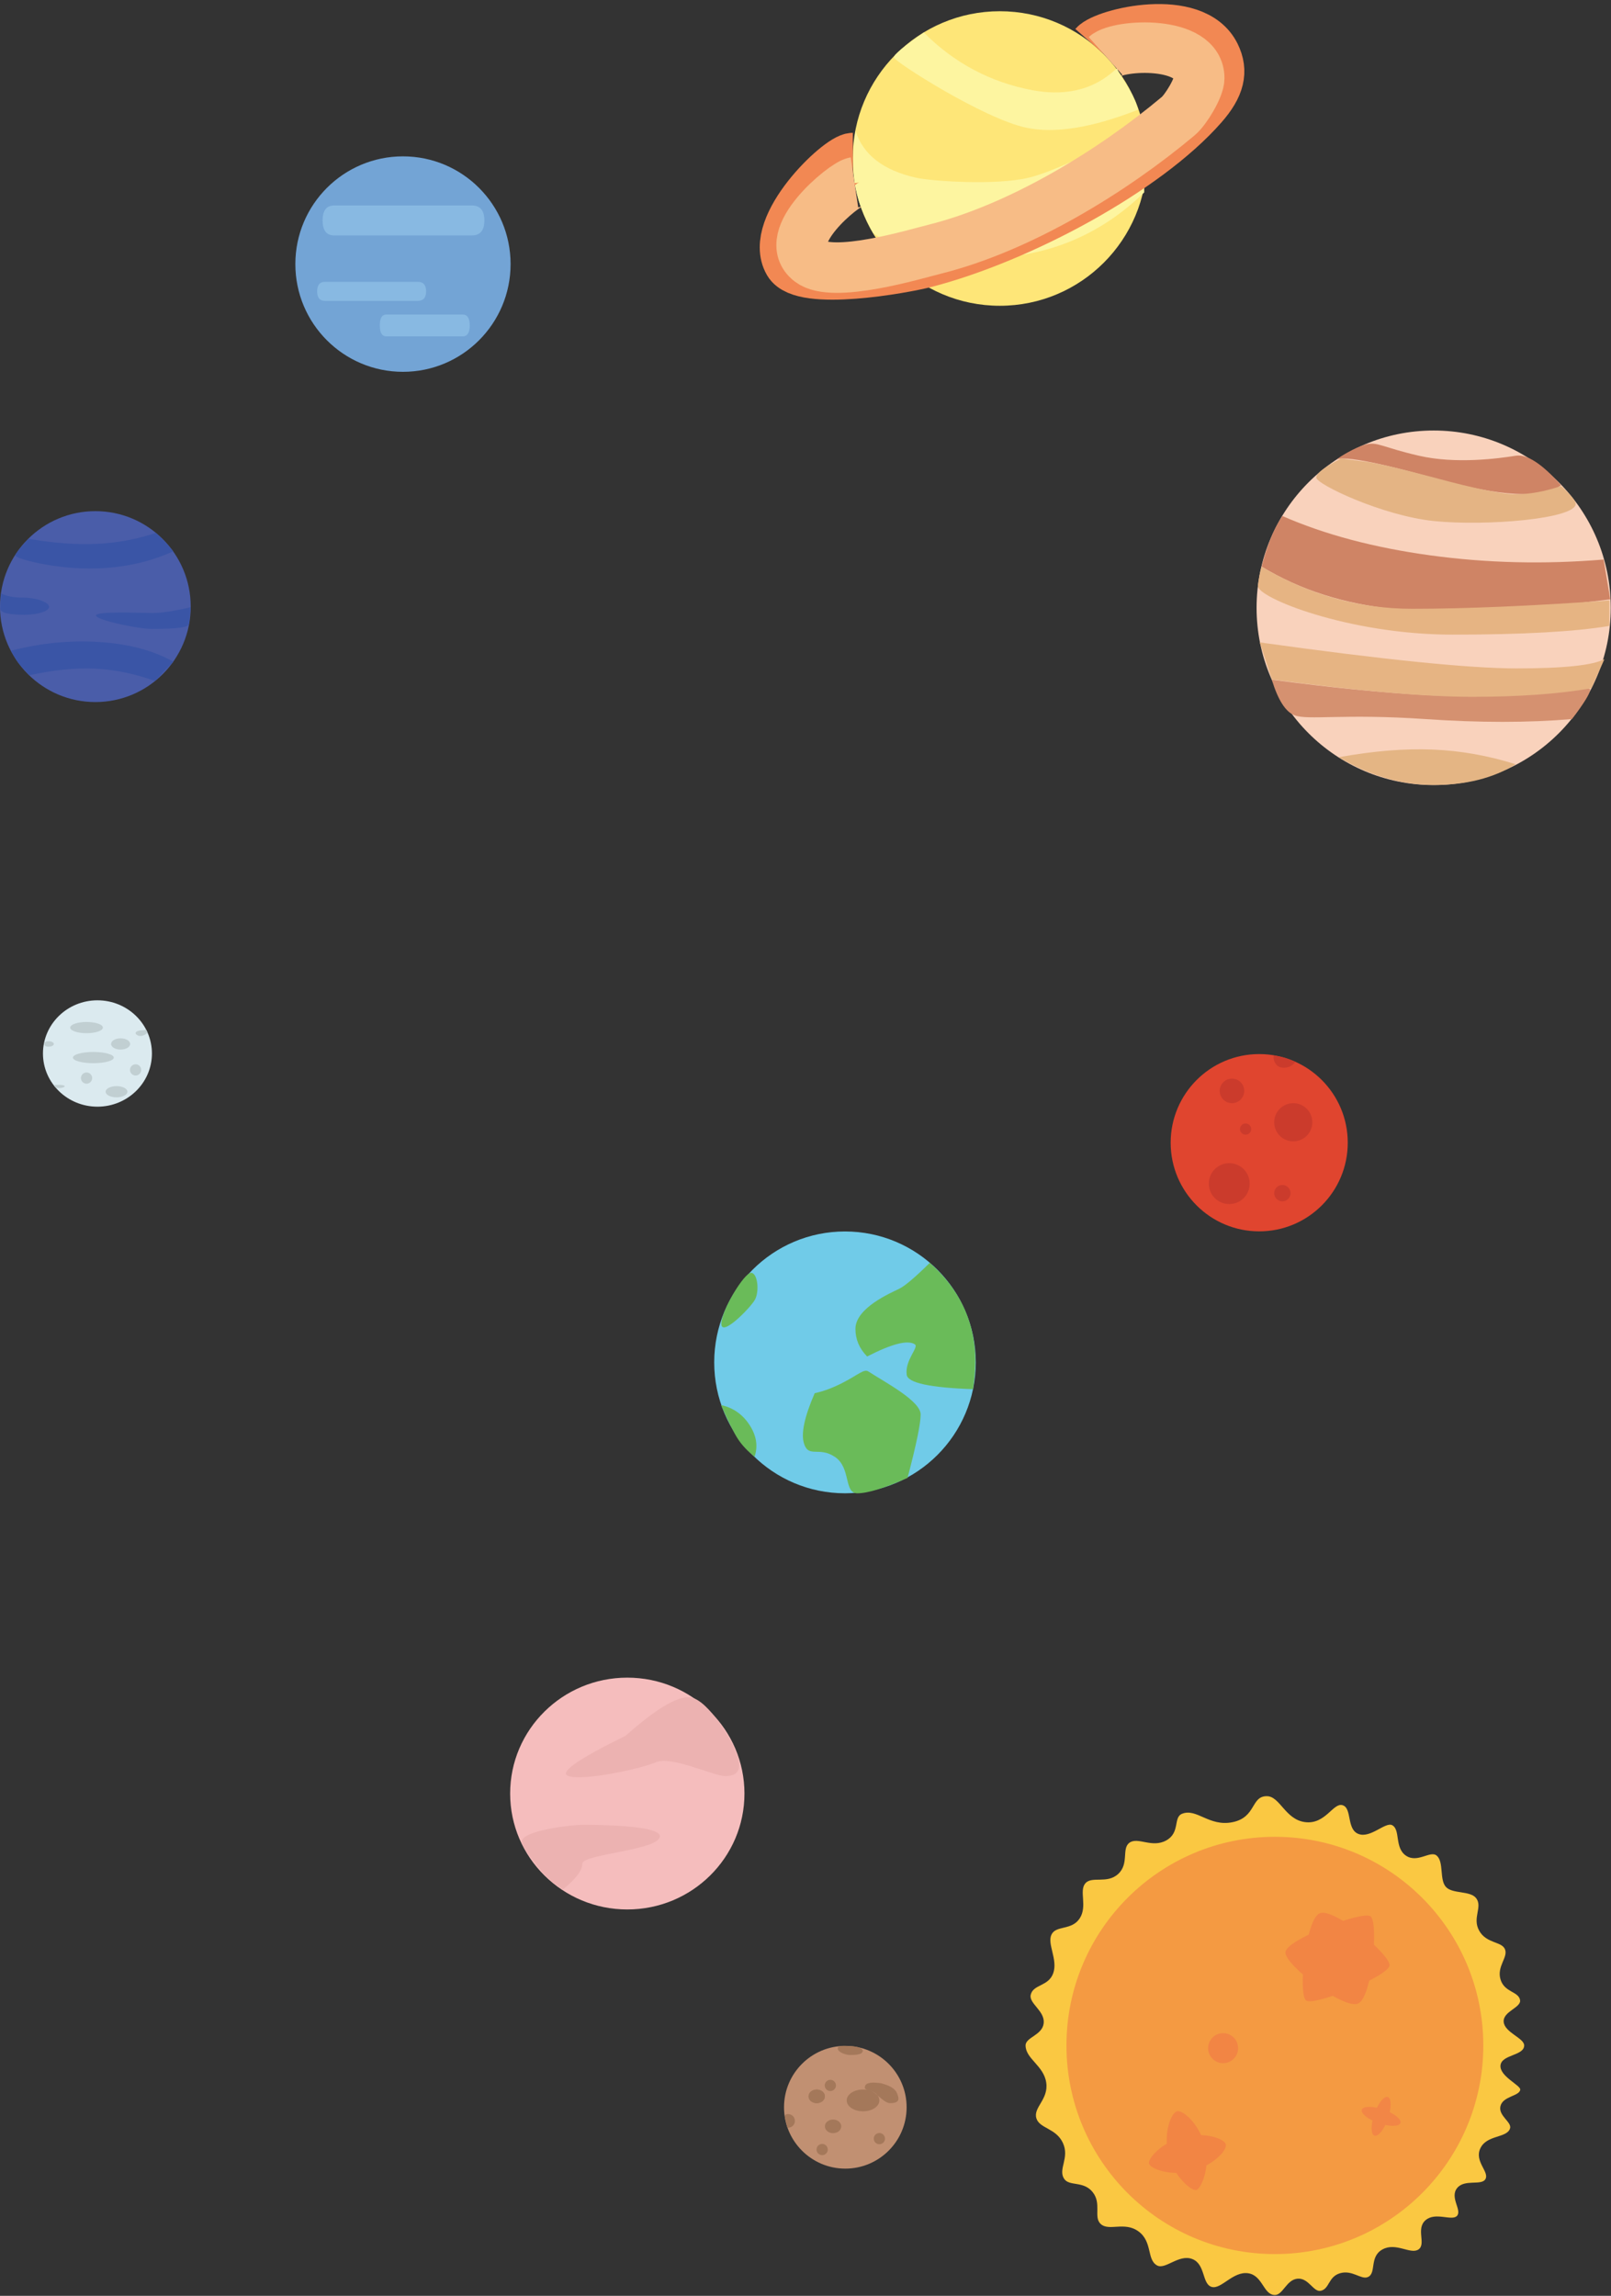 <?xml version="1.0" encoding="UTF-8"?>
<svg width="287px" height="409px" viewBox="0 0 287 409" version="1.1" xmlns="http://www.w3.org/2000/svg" xmlns:xlink="http://www.w3.org/1999/xlink">
    <rect x="0" y="0" width="287" height="409" fill="#333333" stroke="none"/>
    <!-- Generator: Sketch 44.1 (41455) - http://www.bohemiancoding.com/sketch -->
    <title>Group 5</title>
    <desc>Created with Sketch.</desc>
    <defs></defs>
    <g id="Page-2" stroke="none" stroke-width="1" fill="none" fill-rule="evenodd">
        <g id="Group-5" transform="translate(0, 2)">
            <g id="Group-2">
                <g id="Saturn" transform="translate(132.977, 0)">
                    <ellipse id="Oval-46" fill="#FEE678" cx="45.14" cy="26.237" rx="26.21" ry="26.237"></ellipse>
                    <path d="M45.125,43.873 C55.063,43.172 63.642,39.306 70.865,32.274 L70.865,20.25 C61.026,25.587 54.163,28.724 50.278,29.66 C44.451,31.063 33.043,30.293 30.219,29.66 C24.376,28.349 20.783,25.565 19.438,21.307 C18.925,24.502 18.869,27.56 19.27,30.484 C19.67,33.408 20.78,36.433 22.597,39.56 C27.679,43.135 35.188,44.573 45.125,43.873 Z" id="Oval-48" fill="#FDF5A0"></path>
                    <path d="M49.82,20.745 C54.909,21.838 61.556,20.773 69.761,17.551 C69.62,16.704 69.133,15.539 68.298,14.057 C67.046,11.835 66.116,10.795 66.116,10.327 C66.116,9.297 62.057,16.173 50.892,14.057 C43.448,12.647 37.016,9.223 31.595,3.785 C28.042,6.256 26.265,7.731 26.265,8.211 C26.265,8.931 42.185,19.105 49.82,20.745 Z" id="Oval-47" fill="#FDF5A0"></path>
                    <path d="M18.959,26.162 C16.538,26.162 3.818,38.294 7.553,44.757 C10.001,48.992 27.888,45.793 31.868,44.757 C48.867,40.333 71.219,28.3 81.26,16.819 C84.28,13.366 84.906,10.71 83.464,7.781 C79.704,0.144 63.911,3.92 61.965,6.128" id="Path-2" stroke="#F28853" stroke-width="9"></path>
                    <path d="M19.245,30.49 C17.498,30.75 5.71,40.304 11.341,44.578 C15.439,47.688 29.957,43.292 33.526,42.401 C48.772,38.597 65.207,28.519 76.94,18.677 C78.258,17.571 80.648,13.653 80.663,11.951 C80.719,5.111 66.315,5.866 63.963,7.958" id="Path-2" stroke="#F7BC86" stroke-width="9"></path>
                </g>
                <g id="Pluto" transform="translate(7.653, 176.207)">
                    <ellipse id="Oval-29" fill="#DBEAEF" cx="9.707" cy="9.474" rx="9.707" ry="9.474"></ellipse>
                    <ellipse id="Oval-38" fill="#C1CFD2" cx="16.503" cy="12.397" rx="1" ry="1"></ellipse>
                    <path d="M2.927,15.632 C3.463,15.632 3.883,15.439 3.883,15.305 C3.883,15.171 3.448,15.062 2.912,15.062 C2.376,15.062 1.971,15.03 1.971,15.164 C1.971,15.226 2.102,15.382 2.363,15.632 C2.629,15.632 2.817,15.632 2.927,15.632 Z" id="Oval-36" fill="#C1CFD2"></path>
                    <ellipse id="Oval-37" fill="#C1CFD2" cx="13.105" cy="16.284" rx="1.941" ry="1"></ellipse>
                    <ellipse id="Oval-35" fill="#C1CFD2" cx="7.766" cy="13.854" rx="1" ry="1"></ellipse>
                    <ellipse id="Oval-34" fill="#C1CFD2" cx="8.979" cy="10.203" rx="3.64" ry="1"></ellipse>
                    <ellipse id="Oval-31" fill="#C1CFD2" cx="13.833" cy="7.774" rx="1.699" ry="1"></ellipse>
                    <path d="M17.67,6.316 C18.091,6.209 18.413,6.016 18.634,5.738 L18.401,5.253 C18.094,5.314 17.851,5.345 17.67,5.345 C17.025,5.345 16.503,5.562 16.503,5.83 C16.503,6.099 17.038,6.477 17.67,6.316 Z" id="Oval-32" fill="#C1CFD2"></path>
                    <ellipse id="Oval-30" fill="#C1CFD2" cx="7.766" cy="4.859" rx="2.912" ry="1"></ellipse>
                    <path d="M0.971,8.26 C1.507,8.26 1.941,8.042 1.941,7.774 C1.941,7.506 1.507,7.288 0.971,7.288 C0.435,7.288 0.224,7.506 0.224,7.774 C0.224,8.042 0.435,8.26 0.971,8.26 Z" id="Oval-33" fill="#C1CFD2"></path>
                </g>
                <g id="Mars" transform="translate(208.553, 185.784)">
                    <ellipse id="Oval-39" fill="#E0452F" cx="15.775" cy="15.791" rx="15.775" ry="15.791"></ellipse>
                    <path d="M21.08,2.28 C21.467,2.154 21.854,1.856 22.242,1.388 C21.513,1.069 20.915,0.838 20.448,0.695 C19.981,0.551 19.289,0.399 18.372,0.238 C18.254,0.796 18.394,1.331 18.791,1.843 C19.387,2.61 20.501,2.47 21.08,2.28 Z" id="Oval-45" fill="#CB3B2C"></path>
                    <ellipse id="Oval-43" fill="#CB3B2C" cx="21.842" cy="12.147" rx="3.398" ry="3.401"></ellipse>
                    <ellipse id="Oval-44" fill="#CB3B2C" cx="19.9" cy="24.779" rx="1.456" ry="1.458"></ellipse>
                    <ellipse id="Oval-41" fill="#CB3B2C" cx="10.921" cy="6.559" rx="2.184" ry="2.186"></ellipse>
                    <ellipse id="Oval-42" fill="#CB3B2C" cx="13.348" cy="13.361" rx="1" ry="1"></ellipse>
                    <ellipse id="Oval-40" fill="#CB3B2C" cx="10.436" cy="23.079" rx="3.64" ry="3.644"></ellipse>
                </g>
                <g id="Earth" transform="translate(127.237, 217.386)">
                    <ellipse id="Oval-24" fill="#70CBE8" cx="23.298" cy="23.322" rx="23.298" ry="23.322"></ellipse>
                    <path d="M25.482,46.644 C27.349,46.644 30.337,45.728 34.445,43.896 C36.001,37.984 36.779,34.219 36.779,32.599 C36.779,30.171 30.257,26.769 27.483,24.951 C26.693,24.434 25.722,25.485 22.991,26.901 C21.17,27.844 19.473,28.481 17.901,28.811 C16.07,33.024 15.435,36.012 15.996,37.777 C16.838,40.423 18.638,38.239 21.513,40.166 C24.388,42.094 23.081,46.644 25.482,46.644 Z" id="Oval-27" fill="#6ABB59"></path>
                    <path d="M46.477,21.587 C46.067,15.32 43.375,9.989 38.401,5.594 C35.791,8.166 33.982,9.702 32.973,10.202 C31.46,10.951 25.159,13.612 25.159,17.36 C25.159,19.228 25.855,20.865 27.246,22.272 C31.666,20 34.498,19.279 35.744,20.108 C36.522,20.626 33.933,22.902 34.295,25.538 C34.492,26.975 38.434,27.828 46.118,28.097 C46.468,25.438 46.587,23.268 46.477,21.587 Z" id="Oval-26" fill="#6ABB59"></path>
                    <path d="M7.227,12.206 C8.08,10.738 7.759,7.368 6.553,7.368 C5.346,7.368 1.274,14.041 1.274,16.456 C1.274,18.871 6.374,13.674 7.227,12.206 Z" id="Oval-25" fill="#6ABB59"></path>
                    <path d="M7.187,40.133 C7.826,38.263 7.531,36.379 6.301,34.483 C5.07,32.587 3.373,31.4 1.211,30.923 C2.488,33.826 3.485,35.83 4.202,36.935 C4.919,38.039 5.914,39.105 7.187,40.133 Z" id="Oval-28" fill="#6ABB59"></path>
                </g>
                <g id="Sun" transform="translate(182.708, 317.939)">
                    <path d="M44.412,88.915 C45.85,88.915 46.473,86.19 48.439,86.01 C50.405,85.83 51.276,88.406 52.548,88.17 C54.167,87.87 53.875,85.662 56.034,85.035 C58.194,84.407 59.76,86.208 60.948,85.731 C62.57,85.079 61.168,82.111 63.588,80.791 C66.009,79.472 68.619,81.775 70.01,80.791 C71.392,79.814 69.49,77.128 71.249,75.593 C73.008,74.058 75.935,75.802 76.851,74.822 C77.789,73.818 75.544,71.587 76.851,69.9 C78.158,68.213 81.156,69.473 81.896,68.311 C82.725,67.008 79.868,65.139 81.032,62.75 C82.196,60.36 85.692,60.988 86.298,59.271 C86.705,58.119 84.142,56.991 84.606,55.234 C85.07,53.477 87.917,53.511 88.123,52.367 C88.266,51.566 84.432,49.988 84.606,48.022 C84.78,46.057 88.824,46.315 88.824,44.457 C88.824,43.132 85.346,42.164 85.175,40.272 C85.003,38.379 88.34,37.728 88.089,36.362 C87.802,34.802 85.302,35.031 84.606,32.689 C83.91,30.346 86.006,28.761 85.4,27.312 C84.815,25.911 82.114,26.327 80.818,24.03 C79.523,21.732 81.446,19.833 80.291,18.251 C79.26,16.839 76.074,17.504 74.887,16.225 C73.701,14.946 74.551,11.759 73.244,10.641 C72.098,9.661 69.821,12.051 67.758,10.641 C65.696,9.232 66.814,6.024 65.311,5.22 C64.102,4.573 61.425,7.635 59.279,6.771 C57.132,5.907 58.206,2.146 56.446,1.651 C54.788,1.185 53.422,5.102 49.835,4.676 C46.247,4.25 45.333,0.05 42.969,0.05 C40.121,0.05 41.102,3.803 36.9,4.676 C32.697,5.549 30.491,2.132 27.868,3.187 C26.273,3.828 27.586,6.541 25.047,7.939 C22.508,9.337 20.014,7.257 18.508,8.341 C17.062,9.382 18.492,12.069 16.497,13.906 C14.501,15.743 11.807,14.218 10.642,15.582 C9.484,16.938 11.068,19.662 9.632,21.835 C8.196,24.007 5.451,23.017 4.619,24.693 C3.799,26.345 5.769,29.137 4.935,31.561 C4.1,33.985 1.304,33.538 0.907,35.473 C0.597,36.985 3.447,38.319 3.228,40.481 C3.01,42.643 0,42.983 0,44.457 C0,46.834 3.23,48.044 3.677,51.067 C4.125,54.09 1.33,55.488 1.921,57.431 C2.483,59.279 5.431,59.172 6.652,61.836 C7.872,64.501 5.765,66.47 6.848,68.185 C7.754,69.619 10.285,68.525 11.936,70.569 C13.587,72.614 12.083,74.99 13.338,76.221 C14.805,77.658 17.608,75.739 20.129,77.595 C22.65,79.45 21.549,82.639 23.441,83.656 C24.906,84.443 27.328,81.578 29.705,82.511 C32.082,83.444 31.404,87.017 33.185,87.482 C34.863,87.919 36.936,84.695 39.597,85.035 C42.257,85.374 42.348,88.915 44.412,88.915 Z" id="Oval-23" fill="#FAC842"></path>
                    <ellipse id="Oval-18" fill="#F49A42" cx="44.412" cy="44.457" rx="37.131" ry="37.169"></ellipse>
                    <g id="Group-3" transform="translate(55.749, 29.029) rotate(-23) translate(-55.749, -29.029) translate(47.249, 20.029)" fill="#F28544">
                        <path d="M0.256,16.363 C1.282,17.843 15.67,18.418 16.69,16.363 C17.709,14.309 11.111,2.888 8.356,2.888 C5.602,2.888 -0.769,14.884 0.256,16.363 Z" id="Oval-21" transform="translate(8.471, 10.293) rotate(-180) translate(-8.471, -10.293) "></path>
                        <path d="M0.31,13.609 C1.335,15.089 15.549,15.345 16.419,13.609 C17.29,11.873 11.339,0.22 8.585,0.22 C5.831,0.22 -0.716,12.129 0.31,13.609 Z" id="Oval-21" transform="translate(8.354, 7.518) rotate(-360) translate(-8.354, -7.518) "></path>
                    </g>
                    <g id="Group-4" transform="translate(63.566, 57.544) rotate(19) translate(-63.566, -57.544) translate(59.566, 53.544)" fill="#F28646">
                        <ellipse id="Oval-22" cx="3.64" cy="3.644" rx="3.64" ry="1.28"></ellipse>
                        <ellipse id="Oval-22" transform="translate(3.64, 3.644) scale(1, -1) rotate(-90) translate(-3.64, -3.644) " cx="3.64" cy="3.644" rx="3.64" ry="1.28"></ellipse>
                    </g>
                    <path d="M28.715,70.41 C29.591,70.314 32.062,67.18 32.062,63.196 C32.062,59.212 29.838,55.959 28.715,55.982 C27.593,56.005 25.368,59.212 25.368,63.196 C25.368,67.18 27.839,70.507 28.715,70.41 Z" id="Oval-20" fill="#F28544" transform="translate(28.715, 63.197) rotate(-14) translate(-28.715, -63.197) "></path>
                    <path d="M35.891,63.799 C35.895,62.729 32.731,60.66 28.834,60.66 C24.936,60.66 21.779,62.856 21.776,63.799 C21.773,64.742 24.936,66.939 28.834,66.939 C32.731,66.939 35.888,64.87 35.891,63.799 Z" id="Oval-20" fill="#F28544" transform="translate(28.834, 63.799) rotate(-14) translate(-28.834, -63.799) "></path>
                    <ellipse id="Oval-19" fill="#F28544" cx="35.19" cy="44.943" rx="2.67" ry="2.672"></ellipse>
                </g>
                <g id="Mercury" transform="translate(139.673, 361.991)">
                    <ellipse id="Oval-16" fill="#C19072" cx="10.921" cy="11.418" rx="10.921" ry="10.932"></ellipse>
                    <ellipse id="Oval-17" fill="#A4785A" cx="6.795" cy="18.949" rx="1" ry="1"></ellipse>
                    <ellipse id="Oval-17" fill="#A4785A" cx="5.824" cy="9.474" rx="1.456" ry="1.215"></ellipse>
                    <path d="M5.824,10.689 C5.02,10.689 4.368,10.145 4.368,9.474 C4.368,8.804 5.02,8.26 5.824,8.26 C6.629,8.26 7.281,8.804 7.281,9.474 C7.281,10.145 6.629,10.689 5.824,10.689 Z M18.883,10.683 C17.961,10.683 16.742,9.252 15.936,8.725 C15.129,8.199 14.402,8.446 14.402,7.895 C14.402,7.1 15.365,6.849 17.293,7.143 C18.843,7.538 19.78,8.108 20.102,8.854 C20.586,9.972 20.598,10.683 18.883,10.683 Z M14.076,12.141 C15.684,12.141 16.988,11.271 16.988,10.197 C16.988,9.124 15.684,8.254 14.076,8.254 C12.467,8.254 11.164,9.124 11.164,10.197 C11.164,11.271 12.467,12.141 14.076,12.141 Z M11.804,2.106 C12.608,2.106 14.028,2.058 14.028,1.387 C14.028,0.716 12.453,0.524 11.649,0.524 C10.845,0.524 9.581,0.279 9.581,0.949 C9.581,1.62 11,2.106 11.804,2.106 Z" id="Oval-17" fill="#A4785A"></path>
                    <ellipse id="Oval-17" fill="#A4785A" cx="8.251" cy="7.531" rx="1" ry="1"></ellipse>
                    <ellipse id="Oval-17" fill="#A4785A" cx="8.737" cy="14.819" rx="1.456" ry="1.215"></ellipse>
                    <path d="M0.728,15.062 C1.398,15.062 1.941,14.518 1.941,13.847 C1.941,13.176 1.398,12.633 0.728,12.633 C0.281,12.633 0.094,12.847 0.165,13.276 L0.513,14.731 C0.54,14.952 0.612,15.062 0.728,15.062 Z" id="Oval-17" fill="#A4785A"></path>
                    <ellipse id="Oval-17" fill="#A4785A" cx="16.988" cy="17.006" rx="1" ry="1"></ellipse>
                </g>
                <g id="Neptune" transform="translate(0, 89.061)">
                    <ellipse id="Oval-12" fill="#4A5DA9" cx="16.988" cy="17.006" rx="16.988" ry="17.006"></ellipse>
                    <path d="M16.876,28.054 C20.34,28.21 23.924,28.943 27.631,30.251 L30.89,26.823 C27.363,24.839 23,23.671 17.8,23.318 C12.6,22.966 7.325,23.48 1.975,24.863 C2.454,25.765 2.834,26.419 3.115,26.823 C3.397,27.228 4.099,28.033 5.222,29.24 C9.528,28.293 13.413,27.898 16.876,28.054 Z" id="Oval-15" fill="#3A55A6"></path>
                    <path d="M4.368,18.463 C6.781,18.463 8.818,17.802 8.737,17.006 C8.655,16.209 6.467,15.4 4.054,15.4 C2.446,15.4 1.158,15.154 0.19,14.662 C0.095,16.224 0.047,17.129 0.047,17.376 C0.047,18.181 1.956,18.463 4.368,18.463 Z" id="Oval-14" fill="#3A55A6"></path>
                    <path d="M24.097,20.976 C26.509,20.976 34.021,19.377 33.939,18.58 C33.858,17.784 26.296,18.145 23.884,18.145 C22.275,18.145 20.016,17.804 17.105,17.122 C17.214,18.844 17.308,19.852 17.386,20.145 C17.6,20.945 21.684,20.976 24.097,20.976 Z" id="Oval-14" fill="#3A55A6" transform="translate(25.523, 19.049) scale(-1, 1) translate(-25.523, -19.049) "></path>
                    <path d="M17.231,10.203 C22.203,10.049 26.75,9.032 30.871,7.152 C30.179,6.325 29.646,5.715 29.27,5.322 C28.894,4.928 28.387,4.447 27.747,3.879 C24.354,5.011 20.849,5.661 17.231,5.83 C13.613,6 9.57,5.697 5.104,4.923 C3.532,6.587 2.746,7.587 2.746,7.923 C2.746,8.426 9.772,10.435 17.231,10.203 Z" id="Oval-13" fill="#3A55A6"></path>
                </g>
                <g id="Venus" transform="translate(90.883, 296.871)">
                    <ellipse id="Oval-3" fill="#F5BDBD" cx="20.871" cy="20.65" rx="20.871" ry="20.65"></ellipse>
                    <path d="M9.403,37.743 C11.709,35.854 12.862,34.324 12.862,33.152 C12.862,31.394 26.672,30.772 26.672,28.24 C26.672,26.228 14.638,26.217 12.862,26.217 C11.087,26.217 2.071,27.213 2.071,29.226 C2.071,30.16 4.396,33.095 5.771,34.692 C6.687,35.757 7.898,36.774 9.403,37.743 Z" id="Oval-5" fill="#ECB2B1"></path>
                    <path d="M38.327,17.54 C42.767,17.54 39.885,12.788 39.885,12.442 C39.885,12.096 35.404,3.854 32.035,3.508 C29.789,3.277 25.966,5.56 20.566,10.356 C11.987,14.561 8.606,16.956 10.422,17.54 C13.146,18.416 23.234,16.265 25.978,15.07 C28.723,13.875 36.255,17.54 38.327,17.54 Z" id="Oval-4" fill="#ECB2B1"></path>
                </g>
                <g id="Jupiter" transform="translate(223.86, 74.696)">
                    <ellipse id="Oval-6" fill="#F9D2BC" cx="31.549" cy="31.582" rx="31.549" ry="31.582"></ellipse>
                    <path d="M31.548,63.147 C37.356,63.147 42.223,61.917 46.151,59.457 C41.263,57.909 36.316,57.036 31.31,56.837 C26.303,56.639 20.747,57.096 14.642,58.208 C20.104,61.5 25.74,63.147 31.548,63.147 Z" id="Oval-11" fill="#E4B584"></path>
                    <path d="M31.549,8.457 C43.403,11.799 50.967,12.228 54.242,9.743 C50.855,5.923 48.161,4.174 46.16,4.494 C43.16,4.975 35.536,6.018 28.925,4.494 C22.314,2.971 21.519,1.937 19.434,2.5 C17.35,3.064 14.302,4.993 14.302,5.196 C14.302,5.4 13.769,3.444 31.549,8.457 Z" id="Oval-6" fill="#CF8465"></path>
                    <path d="M31.654,16.134 C40.895,17.067 56.856,15.74 56.856,13.057 C56.856,12.54 55.996,11.482 54.275,9.883 C51.324,10.867 48.633,11.359 46.204,11.359 C43.775,11.359 38.925,10.37 31.654,8.392 C25.187,6.682 20.958,5.714 18.967,5.489 C16.975,5.264 15.697,5.086 15.132,4.956 C12.135,6.471 10.636,7.617 10.636,8.392 C10.636,9.555 22.413,15.201 31.654,16.134 Z" id="Oval-7" fill="#E4B484"></path>
                    <path d="M24.782,31.814 C33.785,32.66 46.529,32.081 63.013,30.076 L61.824,22.985 C51.281,23.864 40.988,23.616 30.943,22.241 C20.898,20.866 12.115,18.53 4.595,15.232 C3.723,16.539 2.99,17.974 2.395,19.539 C1.801,21.104 1.303,22.671 0.901,24.241 C7.819,28.444 15.779,30.968 24.782,31.814 Z" id="Oval-8" fill="#CF8465"></path>
                    <path d="M30.02,51.406 C39.69,52.069 48.41,52.069 56.181,51.406 C58.345,48.573 59.428,46.81 59.428,46.116 C59.428,45.076 39.03,47.622 30.492,47.156 C22.476,46.719 13.216,45.798 2.71,44.393 C3.814,48.004 5.161,50.117 6.751,50.733 C9.135,51.656 15.515,50.411 30.02,51.406 Z" id="Oval-10" fill="#D59170"></path>
                    <path d="M34.913,36.363 C47.333,36.363 56.646,35.846 62.853,34.813 L62.853,30.273 C48.878,31.264 37.167,31.76 27.72,31.76 C18.274,31.76 9.326,29.261 0.877,24.263 C0.627,25.143 0.41,26.27 0.224,27.644 C-0.053,29.705 16.282,36.363 34.913,36.363 Z" id="Oval-9" fill="#E6B483"></path>
                    <path d="M38.422,47.443 C46.729,47.443 53.806,46.934 59.653,45.917 L61.971,40.727 C59.929,41.83 54.712,42.381 46.321,42.381 C37.931,42.381 22.678,40.837 0.563,37.748 L2.72,44.353 C18.215,46.413 30.116,47.443 38.422,47.443 Z" id="Oval-9" fill="#E6B483"></path>
                </g>
                <g id="Uranus" transform="translate(52.617, 25.856)">
                    <ellipse id="Oval-2" fill="#73A4D5" cx="19.172" cy="19.192" rx="19.172" ry="19.192"></ellipse>
                    <path d="M6.936,8.746 L31.424,8.746 C32.926,8.746 33.677,9.636 33.677,11.418 C33.677,13.2 32.926,14.09 31.424,14.09 L6.936,14.09 C5.548,14.09 4.854,13.2 4.854,11.418 C4.854,9.636 5.548,8.746 6.936,8.746 Z" id="Rectangle-4" fill="#88B9E2"></path>
                    <path d="M5.285,22.35 L21.78,22.35 C22.792,22.35 23.298,22.917 23.298,24.051 C23.298,25.184 22.792,25.751 21.78,25.751 L5.285,25.751 C4.35,25.751 3.883,25.184 3.883,24.051 C3.883,22.917 4.35,22.35 5.285,22.35 Z" id="Rectangle-4" fill="#88B9E2"></path>
                    <path d="M16.204,28.181 L29.812,28.181 C30.647,28.181 31.064,28.828 31.064,30.124 C31.064,31.42 30.647,32.068 29.812,32.068 L16.204,32.068 C15.432,32.068 15.047,31.42 15.047,30.124 C15.047,28.828 15.432,28.181 16.204,28.181 Z" id="Rectangle-4" fill="#88B9E2"></path>
                </g>
            </g>
        </g>
    </g>
</svg>